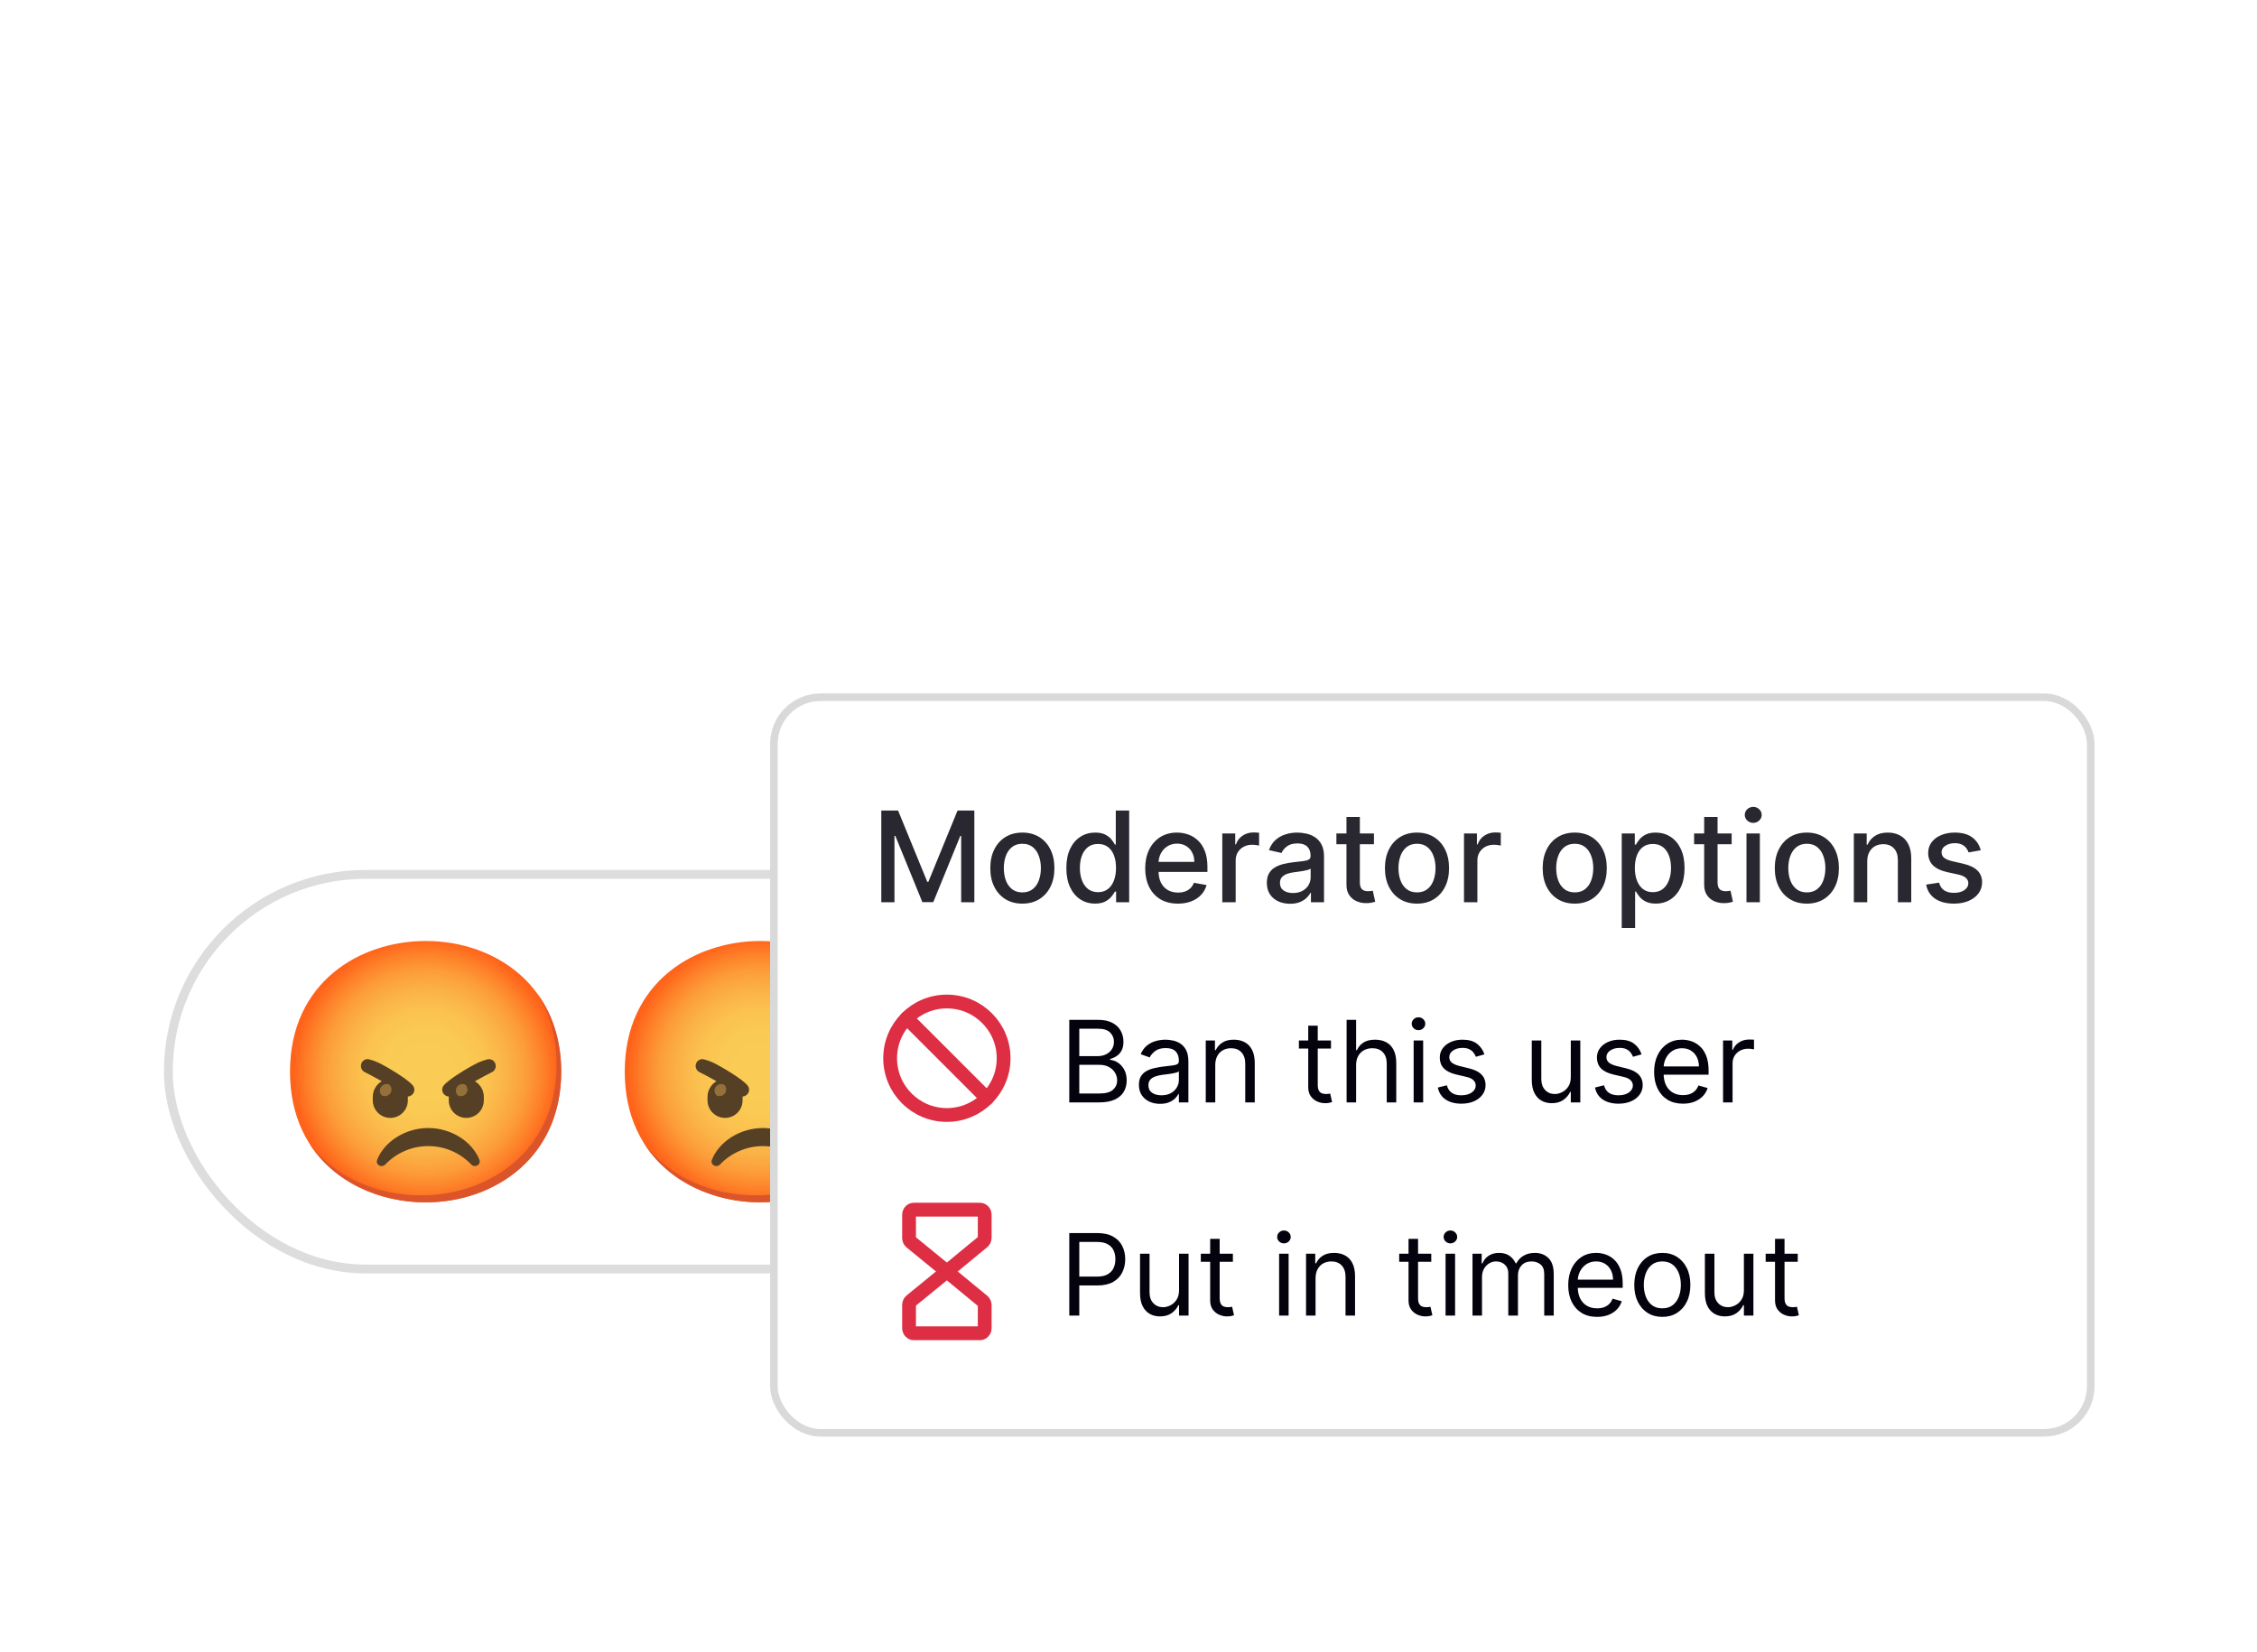 <svg width="179" height="131" viewBox="0 0 179 131" fill="none" xmlns="http://www.w3.org/2000/svg" style="cursor: pointer;">
<g opacity="0.9" filter="url(#filter0_d_52_1082)">
<rect x="13" y="61" width="121.152" height="32" rx="16" fill="white"/>
<path d="M33.755 87.365C28.581 87.365 23 84.12 23 77C23 69.88 28.581 66.635 33.755 66.635C36.629 66.635 39.28 67.58 41.246 69.305C43.378 71.196 44.509 73.866 44.509 77C44.509 80.134 43.378 82.785 41.246 84.677C39.28 86.401 36.61 87.365 33.755 87.365Z" fill="url(#paint0_radial_52_1082)"/>
<path d="M42.635 70.838C43.623 72.433 44.138 74.332 44.138 76.444C44.138 79.577 43.007 82.229 40.875 84.12C38.909 85.845 36.239 86.809 33.384 86.809C30.035 86.809 26.523 85.446 24.45 82.555C26.445 85.83 30.198 87.365 33.755 87.365C36.61 87.365 39.28 86.401 41.246 84.677C43.378 82.785 44.509 80.134 44.509 77C44.509 74.638 43.866 72.539 42.635 70.838Z" fill="#D84213"/>
<path d="M37.526 84.462C37.463 84.437 37.406 84.398 37.361 84.347C35.557 82.472 32.573 82.414 30.699 84.219C30.656 84.261 30.612 84.304 30.571 84.347C30.526 84.398 30.469 84.437 30.406 84.462C30.267 84.513 30.109 84.484 29.998 84.385C29.888 84.289 29.851 84.135 29.907 84C30.459 82.581 32.102 81.469 33.966 81.469C35.829 81.469 37.472 82.581 38.025 83.998C38.081 84.133 38.043 84.287 37.934 84.384C37.823 84.482 37.665 84.511 37.526 84.462Z" fill="#422B0D"/>
<path d="M32.742 78.098C32.327 77.575 30.616 76.57 29.998 76.277C29.768 76.171 29.529 76.086 29.284 76.023C29.24 76.01 29.192 76.004 29.145 76.004C28.898 76.01 28.687 76.186 28.637 76.429C28.58 76.681 28.709 76.941 28.947 77.044C29.238 77.187 29.746 77.458 30.273 77.757C29.833 78.018 29.564 78.493 29.564 79.004V79.275C29.564 80.043 30.187 80.666 30.955 80.666C31.723 80.666 32.346 80.043 32.346 79.275V79.004C32.346 78.993 32.346 78.984 32.346 78.973C32.544 78.96 32.722 78.841 32.809 78.663C32.9 78.478 32.874 78.257 32.742 78.098Z" fill="#422B0D"/>
<path d="M39.303 76.429C39.251 76.184 39.035 76.01 38.785 76.008C38.739 76.008 38.691 76.013 38.646 76.026C38.401 76.088 38.162 76.173 37.932 76.277C37.315 76.566 35.603 77.575 35.188 78.094C35.056 78.255 35.034 78.478 35.127 78.663C35.216 78.843 35.392 78.96 35.592 78.973V79.004V79.275C35.592 80.043 36.215 80.666 36.983 80.666C37.751 80.666 38.373 80.043 38.373 79.275V79.004C38.373 78.495 38.105 78.022 37.667 77.76C38.194 77.462 38.702 77.191 38.993 77.048C39.232 76.944 39.364 76.683 39.303 76.429Z" fill="#422B0D"/>
<path d="M30.884 78.029C30.621 77.903 30.304 78.014 30.176 78.278C30.078 78.483 30.122 78.73 30.287 78.889C30.551 79.016 30.868 78.904 30.996 78.641C31.094 78.435 31.049 78.189 30.884 78.029Z" fill="#896024"/>
<path d="M36.913 78.029C36.65 77.903 36.333 78.014 36.205 78.278C36.106 78.483 36.151 78.73 36.316 78.889C36.579 79.016 36.896 78.904 37.024 78.641C37.122 78.435 37.078 78.189 36.913 78.029Z" fill="#896024"/>
<path d="M60.303 87.365C55.129 87.365 49.548 84.12 49.548 77C49.548 69.88 55.129 66.635 60.303 66.635C63.176 66.635 65.828 67.58 67.794 69.305C69.926 71.196 71.057 73.866 71.057 77C71.057 80.134 69.926 82.785 67.794 84.677C65.828 86.401 63.158 87.365 60.303 87.365Z" fill="url(#paint1_radial_52_1082)"/>
<path d="M69.182 70.838C70.17 72.433 70.686 74.332 70.686 76.444C70.686 79.577 69.555 82.229 67.422 84.12C65.457 85.845 62.787 86.809 59.931 86.809C56.583 86.809 53.071 85.446 50.998 82.555C52.993 85.83 56.746 87.365 60.302 87.365C63.158 87.365 65.828 86.401 67.793 84.677C69.926 82.785 71.057 80.134 71.057 77C71.057 74.638 70.413 72.539 69.182 70.838Z" fill="#D84213"/>
<path d="M64.074 84.462C64.011 84.437 63.953 84.398 63.909 84.347C62.105 82.472 59.121 82.414 57.247 84.219C57.204 84.261 57.159 84.304 57.119 84.347C57.074 84.398 57.017 84.437 56.954 84.462C56.815 84.513 56.657 84.484 56.546 84.385C56.436 84.289 56.399 84.135 56.455 84C57.007 82.581 58.65 81.469 60.514 81.469C62.377 81.469 64.02 82.581 64.573 83.998C64.628 84.133 64.591 84.287 64.482 84.384C64.371 84.482 64.213 84.511 64.074 84.462Z" fill="#422B0D"/>
<path d="M59.29 78.098C58.875 77.575 57.163 76.57 56.546 76.277C56.316 76.171 56.077 76.086 55.832 76.023C55.788 76.01 55.739 76.004 55.693 76.004C55.446 76.01 55.235 76.186 55.185 76.429C55.127 76.681 55.257 76.941 55.495 77.044C55.786 77.187 56.294 77.458 56.82 77.757C56.381 78.018 56.112 78.493 56.112 79.004V79.275C56.112 80.043 56.735 80.666 57.503 80.666C58.27 80.666 58.893 80.043 58.893 79.275V79.004C58.893 78.993 58.893 78.984 58.893 78.973C59.092 78.96 59.27 78.841 59.357 78.663C59.448 78.478 59.422 78.257 59.29 78.098Z" fill="#422B0D"/>
<path d="M65.85 76.429C65.798 76.184 65.583 76.01 65.333 76.008C65.287 76.008 65.239 76.013 65.194 76.026C64.949 76.088 64.71 76.173 64.48 76.277C63.863 76.566 62.151 77.575 61.736 78.094C61.604 78.255 61.582 78.478 61.675 78.663C61.764 78.843 61.94 78.96 62.14 78.973V79.004V79.275C62.14 80.043 62.763 80.666 63.531 80.666C64.298 80.666 64.921 80.043 64.921 79.275V79.004C64.921 78.495 64.653 78.022 64.215 77.76C64.742 77.462 65.25 77.191 65.541 77.048C65.78 76.944 65.912 76.683 65.85 76.429Z" fill="#422B0D"/>
<path d="M57.432 78.029C57.169 77.903 56.852 78.014 56.724 78.278C56.625 78.483 56.67 78.73 56.835 78.889C57.098 79.016 57.415 78.904 57.543 78.641C57.641 78.435 57.597 78.189 57.432 78.029Z" fill="#896024"/>
<path d="M63.46 78.029C63.197 77.903 62.88 78.014 62.752 78.278C62.654 78.483 62.698 78.73 62.863 78.889C63.126 79.016 63.444 78.904 63.571 78.641C63.67 78.435 63.625 78.189 63.46 78.029Z" fill="#896024"/>
<path d="M86.85 87.365C81.677 87.365 76.095 84.12 76.095 77C76.095 69.88 81.677 66.635 86.85 66.635C89.724 66.635 92.376 67.58 94.341 69.305C96.473 71.196 97.604 73.866 97.604 77C97.604 80.134 96.473 82.785 94.341 84.677C92.376 86.401 89.705 87.365 86.85 87.365Z" fill="url(#paint2_radial_52_1082)"/>
<path d="M95.73 70.838C96.718 72.433 97.234 74.332 97.234 76.444C97.234 79.577 96.103 82.229 93.97 84.12C92.005 85.845 89.335 86.809 86.479 86.809C83.13 86.809 79.618 85.446 77.545 82.555C79.541 85.83 83.294 87.365 86.85 87.365C89.706 87.365 92.376 86.401 94.341 84.677C96.474 82.785 97.605 80.134 97.605 77C97.605 74.638 96.961 72.539 95.73 70.838Z" fill="#D84213"/>
<path d="M90.622 84.462C90.559 84.437 90.501 84.398 90.457 84.347C88.653 82.472 85.669 82.414 83.794 84.219C83.752 84.261 83.707 84.304 83.666 84.347C83.622 84.398 83.564 84.437 83.501 84.462C83.362 84.513 83.205 84.484 83.094 84.385C82.984 84.289 82.947 84.135 83.003 84C83.555 82.581 85.198 81.469 87.062 81.469C88.925 81.469 90.568 82.581 91.121 83.998C91.176 84.133 91.139 84.287 91.03 84.384C90.918 84.482 90.761 84.511 90.622 84.462Z" fill="#422B0D"/>
<path d="M85.838 78.098C85.423 77.575 83.711 76.57 83.094 76.277C82.864 76.171 82.625 76.086 82.38 76.023C82.335 76.01 82.287 76.004 82.241 76.004C81.994 76.01 81.783 76.186 81.733 76.429C81.675 76.681 81.805 76.941 82.042 77.044C82.334 77.187 82.842 77.458 83.368 77.757C82.929 78.018 82.66 78.493 82.66 79.004V79.275C82.66 80.043 83.283 80.666 84.051 80.666C84.818 80.666 85.441 80.043 85.441 79.275V79.004C85.441 78.993 85.441 78.984 85.441 78.973C85.64 78.96 85.818 78.841 85.905 78.663C85.996 78.478 85.97 78.257 85.838 78.098Z" fill="#422B0D"/>
<path d="M92.398 76.429C92.346 76.184 92.131 76.01 91.881 76.008C91.835 76.008 91.786 76.013 91.742 76.026C91.497 76.088 91.258 76.173 91.028 76.277C90.41 76.566 88.699 77.575 88.284 78.094C88.152 78.255 88.13 78.478 88.222 78.663C88.311 78.843 88.488 78.96 88.688 78.973V79.004V79.275C88.688 80.043 89.311 80.666 90.079 80.666C90.846 80.666 91.469 80.043 91.469 79.275V79.004C91.469 78.495 91.2 78.022 90.763 77.76C91.289 77.462 91.797 77.191 92.089 77.048C92.328 76.944 92.459 76.683 92.398 76.429Z" fill="#422B0D"/>
<path d="M83.98 78.029C83.716 77.903 83.399 78.014 83.271 78.278C83.173 78.483 83.218 78.73 83.383 78.889C83.646 79.016 83.963 78.904 84.091 78.641C84.189 78.435 84.145 78.189 83.98 78.029Z" fill="#896024"/>
<path d="M90.008 78.029C89.745 77.903 89.428 78.014 89.3 78.278C89.201 78.483 89.246 78.73 89.411 78.889C89.674 79.016 89.991 78.904 90.119 78.641C90.218 78.435 90.173 78.189 90.008 78.029Z" fill="#896024"/>
<path d="M113.398 87.365C108.224 87.365 102.643 84.12 102.643 77C102.643 69.88 108.224 66.635 113.398 66.635C116.272 66.635 118.923 67.58 120.889 69.305C123.021 71.196 124.152 73.866 124.152 77C124.152 80.134 123.021 82.785 120.889 84.677C118.923 86.401 116.253 87.365 113.398 87.365Z" fill="url(#paint3_radial_52_1082)"/>
<path d="M122.278 70.838C123.266 72.433 123.782 74.332 123.782 76.444C123.782 79.577 122.651 82.229 120.518 84.12C118.553 85.845 115.883 86.809 113.027 86.809C109.678 86.809 106.166 85.446 104.093 82.555C106.088 85.83 109.841 87.365 113.398 87.365C116.253 87.365 118.923 86.401 120.889 84.677C123.021 82.785 124.152 80.134 124.152 77C124.152 74.638 123.509 72.539 122.278 70.838Z" fill="#D84213"/>
<path d="M117.17 84.462C117.107 84.437 117.049 84.398 117.005 84.347C115.2 82.472 112.217 82.414 110.342 84.219C110.3 84.261 110.255 84.304 110.214 84.347C110.17 84.398 110.112 84.437 110.049 84.462C109.91 84.513 109.753 84.484 109.641 84.385C109.532 84.289 109.495 84.135 109.551 84C110.103 82.581 111.746 81.469 113.609 81.469C115.473 81.469 117.116 82.581 117.668 83.998C117.724 84.133 117.687 84.287 117.578 84.384C117.466 84.482 117.309 84.511 117.17 84.462Z" fill="#422B0D"/>
<path d="M112.385 78.098C111.97 77.575 110.259 76.57 109.641 76.277C109.411 76.171 109.172 76.086 108.927 76.023C108.883 76.01 108.835 76.004 108.788 76.004C108.542 76.01 108.33 76.186 108.28 76.429C108.223 76.681 108.352 76.941 108.59 77.044C108.881 77.187 109.389 77.458 109.916 77.757C109.476 78.018 109.207 78.493 109.207 79.004V79.275C109.207 80.043 109.83 80.666 110.598 80.666C111.366 80.666 111.989 80.043 111.989 79.275V79.004C111.989 78.993 111.989 78.984 111.989 78.973C112.187 78.96 112.365 78.841 112.452 78.663C112.543 78.478 112.517 78.257 112.385 78.098Z" fill="#422B0D"/>
<path d="M118.946 76.429C118.894 76.184 118.679 76.01 118.428 76.008C118.382 76.008 118.334 76.013 118.289 76.026C118.044 76.088 117.805 76.173 117.575 76.277C116.958 76.566 115.246 77.575 114.831 78.094C114.699 78.255 114.677 78.478 114.77 78.663C114.859 78.843 115.035 78.96 115.235 78.973V79.004V79.275C115.235 80.043 115.858 80.666 116.626 80.666C117.394 80.666 118.017 80.043 118.017 79.275V79.004C118.017 78.495 117.748 78.022 117.31 77.76C117.837 77.462 118.345 77.191 118.636 77.048C118.875 76.944 119.007 76.683 118.946 76.429Z" fill="#422B0D"/>
<path d="M110.528 78.029C110.264 77.903 109.947 78.014 109.819 78.278C109.721 78.483 109.765 78.73 109.931 78.889C110.194 79.016 110.511 78.904 110.639 78.641C110.737 78.435 110.693 78.189 110.528 78.029Z" fill="#896024"/>
<path d="M116.556 78.029C116.293 77.903 115.976 78.014 115.848 78.278C115.749 78.483 115.794 78.73 115.959 78.889C116.222 79.016 116.539 78.904 116.667 78.641C116.765 78.435 116.721 78.189 116.556 78.029Z" fill="#896024"/>
<rect x="13.35" y="61.35" width="120.452" height="31.3" rx="15.65" stroke="#D9D9DA" stroke-width="0.7"/>
</g>
<g filter="url(#filter1_d_52_1082)">
<rect x="61.076" y="47" width="105.039" height="58.943" rx="4" fill="white"/>
<path d="M69.895 56.288H71.226L73.542 61.942H73.627L75.942 56.288H77.274V63.561H76.23V58.298H76.162L74.018 63.551H73.151L71.006 58.295H70.939V63.561H69.895V56.288ZM81.082 63.671C80.57 63.671 80.124 63.554 79.743 63.32C79.362 63.085 79.066 62.758 78.855 62.336C78.644 61.915 78.539 61.422 78.539 60.859C78.539 60.293 78.644 59.798 78.855 59.374C79.066 58.951 79.362 58.622 79.743 58.387C80.124 58.153 80.57 58.036 81.082 58.036C81.593 58.036 82.039 58.153 82.421 58.387C82.802 58.622 83.097 58.951 83.308 59.374C83.519 59.798 83.624 60.293 83.624 60.859C83.624 61.422 83.519 61.915 83.308 62.336C83.097 62.758 82.802 63.085 82.421 63.32C82.039 63.554 81.593 63.671 81.082 63.671ZM81.085 62.78C81.417 62.78 81.691 62.692 81.909 62.517C82.127 62.342 82.288 62.109 82.392 61.818C82.499 61.526 82.552 61.206 82.552 60.855C82.552 60.507 82.499 60.188 82.392 59.896C82.288 59.603 82.127 59.367 81.909 59.19C81.691 59.012 81.417 58.923 81.085 58.923C80.751 58.923 80.474 59.012 80.254 59.19C80.037 59.367 79.874 59.603 79.768 59.896C79.664 60.188 79.612 60.507 79.612 60.855C79.612 61.206 79.664 61.526 79.768 61.818C79.874 62.109 80.037 62.342 80.254 62.517C80.474 62.692 80.751 62.78 81.085 62.78ZM86.851 63.668C86.411 63.668 86.018 63.555 85.672 63.33C85.329 63.103 85.059 62.78 84.863 62.361C84.669 61.94 84.572 61.434 84.572 60.845C84.572 60.255 84.67 59.751 84.866 59.332C85.065 58.913 85.337 58.592 85.683 58.37C86.029 58.147 86.421 58.036 86.859 58.036C87.197 58.036 87.469 58.093 87.675 58.206C87.884 58.317 88.045 58.448 88.158 58.597C88.274 58.746 88.364 58.877 88.428 58.991H88.492V56.288H89.554V63.561H88.517V62.712H88.428C88.364 62.828 88.272 62.961 88.151 63.11C88.033 63.259 87.869 63.39 87.661 63.501C87.453 63.612 87.183 63.668 86.851 63.668ZM87.086 62.762C87.391 62.762 87.649 62.682 87.86 62.521C88.073 62.357 88.234 62.131 88.343 61.843C88.454 61.554 88.51 61.218 88.51 60.834C88.51 60.455 88.455 60.124 88.346 59.84C88.237 59.556 88.078 59.334 87.867 59.176C87.656 59.017 87.396 58.938 87.086 58.938C86.766 58.938 86.5 59.02 86.287 59.186C86.074 59.352 85.913 59.578 85.804 59.864C85.697 60.151 85.644 60.474 85.644 60.834C85.644 61.199 85.698 61.526 85.807 61.818C85.916 62.109 86.077 62.34 86.29 62.51C86.506 62.678 86.771 62.762 87.086 62.762ZM93.42 63.671C92.883 63.671 92.42 63.556 92.032 63.327C91.646 63.095 91.347 62.769 91.137 62.35C90.928 61.929 90.824 61.435 90.824 60.87C90.824 60.311 90.928 59.818 91.137 59.392C91.347 58.966 91.641 58.633 92.017 58.394C92.396 58.155 92.839 58.036 93.346 58.036C93.653 58.036 93.952 58.087 94.24 58.188C94.529 58.29 94.788 58.45 95.018 58.668C95.248 58.886 95.429 59.169 95.561 59.517C95.694 59.862 95.76 60.282 95.76 60.777V61.154H91.424V60.358H94.72C94.72 60.079 94.663 59.831 94.549 59.616C94.436 59.398 94.276 59.227 94.07 59.101C93.866 58.975 93.627 58.913 93.353 58.913C93.054 58.913 92.794 58.986 92.571 59.133C92.351 59.277 92.181 59.467 92.06 59.701C91.942 59.933 91.882 60.185 91.882 60.458V61.079C91.882 61.444 91.946 61.754 92.074 62.009C92.204 62.265 92.385 62.46 92.618 62.595C92.85 62.728 93.121 62.794 93.431 62.794C93.632 62.794 93.816 62.766 93.981 62.709C94.147 62.65 94.29 62.562 94.411 62.446C94.532 62.33 94.624 62.187 94.688 62.017L95.693 62.198C95.612 62.493 95.468 62.753 95.26 62.975C95.054 63.196 94.794 63.367 94.482 63.49C94.172 63.611 93.818 63.671 93.42 63.671ZM96.938 63.561V58.107H97.965V58.973H98.022C98.121 58.68 98.296 58.449 98.547 58.281C98.8 58.11 99.087 58.025 99.406 58.025C99.473 58.025 99.551 58.027 99.641 58.032C99.733 58.037 99.805 58.043 99.857 58.05V59.066C99.815 59.054 99.739 59.041 99.63 59.026C99.521 59.01 99.412 59.002 99.303 59.002C99.052 59.002 98.829 59.055 98.632 59.161C98.438 59.266 98.284 59.411 98.171 59.598C98.057 59.783 98 59.993 98 60.23V63.561H96.938ZM102.315 63.682C101.969 63.682 101.657 63.618 101.377 63.49C101.098 63.36 100.877 63.172 100.713 62.926C100.552 62.679 100.472 62.377 100.472 62.02C100.472 61.712 100.531 61.459 100.649 61.26C100.768 61.061 100.927 60.904 101.129 60.788C101.33 60.672 101.555 60.584 101.803 60.525C102.052 60.466 102.305 60.421 102.563 60.39C102.89 60.352 103.155 60.321 103.359 60.298C103.562 60.272 103.71 60.23 103.803 60.173C103.895 60.117 103.941 60.024 103.941 59.896V59.872C103.941 59.562 103.854 59.321 103.678 59.151C103.506 58.98 103.248 58.895 102.904 58.895C102.547 58.895 102.265 58.974 102.059 59.133C101.856 59.289 101.715 59.463 101.637 59.655L100.639 59.428C100.757 59.096 100.93 58.829 101.157 58.625C101.387 58.419 101.651 58.27 101.949 58.178C102.247 58.083 102.561 58.036 102.89 58.036C103.108 58.036 103.339 58.062 103.583 58.114C103.829 58.163 104.058 58.256 104.271 58.391C104.487 58.526 104.663 58.719 104.801 58.97C104.938 59.218 105.007 59.541 105.007 59.939V63.561H103.97V62.816H103.927C103.858 62.953 103.755 63.088 103.618 63.22C103.481 63.353 103.304 63.463 103.089 63.551C102.874 63.638 102.615 63.682 102.315 63.682ZM102.546 62.83C102.839 62.83 103.09 62.772 103.298 62.656C103.509 62.54 103.669 62.388 103.778 62.201C103.889 62.012 103.945 61.809 103.945 61.594V60.891C103.907 60.929 103.834 60.964 103.725 60.997C103.618 61.028 103.496 61.055 103.359 61.079C103.222 61.1 103.088 61.12 102.958 61.139C102.827 61.156 102.718 61.17 102.631 61.182C102.425 61.208 102.237 61.252 102.066 61.313C101.898 61.375 101.763 61.464 101.661 61.58C101.562 61.693 101.512 61.845 101.512 62.034C101.512 62.297 101.609 62.496 101.803 62.631C101.998 62.763 102.245 62.83 102.546 62.83ZM108.967 58.107V58.959H105.988V58.107H108.967ZM106.787 56.8H107.848V61.96C107.848 62.166 107.879 62.321 107.941 62.425C108.002 62.527 108.082 62.596 108.179 62.634C108.278 62.67 108.386 62.688 108.502 62.688C108.587 62.688 108.662 62.682 108.725 62.67C108.789 62.658 108.839 62.649 108.875 62.642L109.066 63.519C109.005 63.542 108.917 63.566 108.804 63.59C108.69 63.616 108.548 63.63 108.377 63.632C108.098 63.637 107.838 63.587 107.596 63.483C107.355 63.379 107.159 63.218 107.01 63C106.861 62.782 106.787 62.509 106.787 62.18V56.8ZM112.381 63.671C111.869 63.671 111.423 63.554 111.042 63.32C110.661 63.085 110.365 62.758 110.154 62.336C109.943 61.915 109.838 61.422 109.838 60.859C109.838 60.293 109.943 59.798 110.154 59.374C110.365 58.951 110.661 58.622 111.042 58.387C111.423 58.153 111.869 58.036 112.381 58.036C112.892 58.036 113.338 58.153 113.719 58.387C114.1 58.622 114.396 58.951 114.607 59.374C114.818 59.798 114.923 60.293 114.923 60.859C114.923 61.422 114.818 61.915 114.607 62.336C114.396 62.758 114.1 63.085 113.719 63.32C113.338 63.554 112.892 63.671 112.381 63.671ZM112.384 62.78C112.715 62.78 112.99 62.692 113.208 62.517C113.426 62.342 113.587 62.109 113.691 61.818C113.797 61.526 113.851 61.206 113.851 60.855C113.851 60.507 113.797 60.188 113.691 59.896C113.587 59.603 113.426 59.367 113.208 59.19C112.99 59.012 112.715 58.923 112.384 58.923C112.05 58.923 111.773 59.012 111.553 59.19C111.335 59.367 111.173 59.603 111.067 59.896C110.962 60.188 110.91 60.507 110.91 60.855C110.91 61.206 110.962 61.526 111.067 61.818C111.173 62.109 111.335 62.342 111.553 62.517C111.773 62.692 112.05 62.78 112.384 62.78ZM116.108 63.561V58.107H117.135V58.973H117.191C117.291 58.68 117.466 58.449 117.717 58.281C117.97 58.11 118.257 58.025 118.576 58.025C118.643 58.025 118.721 58.027 118.811 58.032C118.903 58.037 118.975 58.043 119.027 58.05V59.066C118.985 59.054 118.909 59.041 118.8 59.026C118.691 59.01 118.582 59.002 118.473 59.002C118.222 59.002 117.999 59.055 117.802 59.161C117.608 59.266 117.454 59.411 117.341 59.598C117.227 59.783 117.17 59.993 117.17 60.23V63.561H116.108ZM124.89 63.671C124.379 63.671 123.933 63.554 123.551 63.32C123.17 63.085 122.874 62.758 122.664 62.336C122.453 61.915 122.348 61.422 122.348 60.859C122.348 60.293 122.453 59.798 122.664 59.374C122.874 58.951 123.17 58.622 123.551 58.387C123.933 58.153 124.379 58.036 124.89 58.036C125.402 58.036 125.848 58.153 126.229 58.387C126.61 58.622 126.906 58.951 127.117 59.374C127.328 59.798 127.433 60.293 127.433 60.859C127.433 61.422 127.328 61.915 127.117 62.336C126.906 62.758 126.61 63.085 126.229 63.32C125.848 63.554 125.402 63.671 124.89 63.671ZM124.894 62.78C125.225 62.78 125.5 62.692 125.718 62.517C125.935 62.342 126.096 62.109 126.201 61.818C126.307 61.526 126.36 61.206 126.36 60.855C126.36 60.507 126.307 60.188 126.201 59.896C126.096 59.603 125.935 59.367 125.718 59.19C125.5 59.012 125.225 58.923 124.894 58.923C124.56 58.923 124.283 59.012 124.063 59.19C123.845 59.367 123.683 59.603 123.576 59.896C123.472 60.188 123.42 60.507 123.42 60.855C123.42 61.206 123.472 61.526 123.576 61.818C123.683 62.109 123.845 62.342 124.063 62.517C124.283 62.692 124.56 62.78 124.894 62.78ZM128.618 65.607V58.107H129.655V58.991H129.744C129.805 58.877 129.894 58.746 130.01 58.597C130.126 58.448 130.287 58.317 130.493 58.206C130.699 58.093 130.971 58.036 131.31 58.036C131.75 58.036 132.143 58.147 132.489 58.37C132.834 58.592 133.106 58.913 133.302 59.332C133.501 59.751 133.6 60.255 133.6 60.845C133.6 61.434 133.502 61.94 133.306 62.361C133.109 62.78 132.839 63.103 132.496 63.33C132.153 63.555 131.761 63.668 131.32 63.668C130.989 63.668 130.718 63.612 130.507 63.501C130.299 63.39 130.136 63.259 130.017 63.11C129.899 62.961 129.808 62.828 129.744 62.712H129.68V65.607H128.618ZM129.659 60.834C129.659 61.218 129.714 61.554 129.825 61.843C129.937 62.131 130.098 62.357 130.308 62.521C130.519 62.682 130.777 62.762 131.083 62.762C131.4 62.762 131.665 62.678 131.878 62.51C132.091 62.34 132.252 62.109 132.361 61.818C132.472 61.526 132.528 61.199 132.528 60.834C132.528 60.474 132.473 60.151 132.365 59.864C132.258 59.578 132.097 59.352 131.882 59.186C131.669 59.02 131.402 58.938 131.083 58.938C130.775 58.938 130.514 59.017 130.301 59.176C130.091 59.334 129.931 59.556 129.822 59.84C129.713 60.124 129.659 60.455 129.659 60.834ZM137.336 58.107V58.959H134.357V58.107H137.336ZM135.156 56.8H136.218V61.96C136.218 62.166 136.248 62.321 136.31 62.425C136.371 62.527 136.451 62.596 136.548 62.634C136.647 62.67 136.755 62.688 136.871 62.688C136.956 62.688 137.031 62.682 137.095 62.67C137.159 62.658 137.208 62.649 137.244 62.642L137.436 63.519C137.374 63.542 137.286 63.566 137.173 63.59C137.059 63.616 136.917 63.63 136.747 63.632C136.467 63.637 136.207 63.587 135.965 63.483C135.724 63.379 135.529 63.218 135.379 63C135.23 62.782 135.156 62.509 135.156 62.18V56.8ZM138.511 63.561V58.107H139.572V63.561H138.511ZM139.047 57.265C138.862 57.265 138.704 57.203 138.571 57.08C138.441 56.955 138.376 56.806 138.376 56.633C138.376 56.458 138.441 56.309 138.571 56.185C138.704 56.06 138.862 55.997 139.047 55.997C139.232 55.997 139.389 56.06 139.519 56.185C139.652 56.309 139.718 56.458 139.718 56.633C139.718 56.806 139.652 56.955 139.519 57.08C139.389 57.203 139.232 57.265 139.047 57.265ZM143.298 63.671C142.787 63.671 142.341 63.554 141.96 63.32C141.579 63.085 141.283 62.758 141.072 62.336C140.861 61.915 140.756 61.422 140.756 60.859C140.756 60.293 140.861 59.798 141.072 59.374C141.283 58.951 141.579 58.622 141.96 58.387C142.341 58.153 142.787 58.036 143.298 58.036C143.81 58.036 144.256 58.153 144.637 58.387C145.018 58.622 145.314 58.951 145.525 59.374C145.736 59.798 145.841 60.293 145.841 60.859C145.841 61.422 145.736 61.915 145.525 62.336C145.314 62.758 145.018 63.085 144.637 63.32C144.256 63.554 143.81 63.671 143.298 63.671ZM143.302 62.78C143.633 62.78 143.908 62.692 144.126 62.517C144.344 62.342 144.505 62.109 144.609 61.818C144.715 61.526 144.769 61.206 144.769 60.855C144.769 60.507 144.715 60.188 144.609 59.896C144.505 59.603 144.344 59.367 144.126 59.19C143.908 59.012 143.633 58.923 143.302 58.923C142.968 58.923 142.691 59.012 142.471 59.19C142.253 59.367 142.091 59.603 141.985 59.896C141.88 60.188 141.828 60.507 141.828 60.855C141.828 61.206 141.88 61.526 141.985 61.818C142.091 62.109 142.253 62.342 142.471 62.517C142.691 62.692 142.968 62.78 143.302 62.78ZM148.088 60.323V63.561H147.026V58.107H148.045V58.995H148.113C148.238 58.706 148.435 58.474 148.702 58.298C148.972 58.123 149.312 58.036 149.722 58.036C150.093 58.036 150.419 58.114 150.698 58.27C150.978 58.424 151.194 58.654 151.348 58.959C151.502 59.264 151.579 59.642 151.579 60.092V63.561H150.517V60.22C150.517 59.824 150.414 59.515 150.208 59.293C150.002 59.068 149.719 58.955 149.359 58.955C149.113 58.955 148.894 59.009 148.702 59.115C148.513 59.222 148.363 59.378 148.251 59.584C148.143 59.788 148.088 60.034 148.088 60.323ZM157.09 59.438L156.128 59.609C156.088 59.486 156.024 59.368 155.936 59.257C155.851 59.146 155.735 59.055 155.588 58.984C155.441 58.913 155.258 58.877 155.038 58.877C154.737 58.877 154.486 58.945 154.285 59.08C154.084 59.212 153.983 59.384 153.983 59.595C153.983 59.777 154.05 59.924 154.185 60.035C154.32 60.146 154.538 60.237 154.839 60.308L155.705 60.507C156.207 60.623 156.581 60.802 156.827 61.044C157.074 61.285 157.197 61.599 157.197 61.984C157.197 62.311 157.102 62.602 156.913 62.858C156.726 63.111 156.464 63.31 156.128 63.455C155.794 63.599 155.407 63.671 154.967 63.671C154.356 63.671 153.857 63.541 153.472 63.281C153.086 63.018 152.849 62.645 152.761 62.162L153.788 62.006C153.852 62.273 153.983 62.476 154.182 62.613C154.381 62.748 154.64 62.816 154.96 62.816C155.308 62.816 155.586 62.743 155.794 62.599C156.002 62.452 156.107 62.273 156.107 62.063C156.107 61.892 156.043 61.749 155.915 61.633C155.789 61.517 155.596 61.429 155.336 61.37L154.413 61.168C153.904 61.052 153.527 60.867 153.283 60.614C153.042 60.361 152.921 60.04 152.921 59.651C152.921 59.329 153.011 59.048 153.191 58.806C153.371 58.565 153.62 58.377 153.937 58.242C154.254 58.104 154.617 58.036 155.027 58.036C155.616 58.036 156.08 58.163 156.419 58.419C156.758 58.672 156.981 59.012 157.09 59.438Z" fill="#292831"/>
<path d="M75.096 80.435C77.581 80.435 79.596 78.421 79.596 75.935C79.596 73.45 77.581 71.435 75.096 71.435C72.61 71.435 70.596 73.45 70.596 75.935C70.596 78.421 72.61 80.435 75.096 80.435Z" stroke="#DD2E44" stroke-width="1.094" stroke-miterlimit="10"/>
<path d="M71.914 72.753L78.278 79.117" stroke="#DD2E44" stroke-width="1.094" stroke-linecap="round" stroke-linejoin="round"/>
<path d="M84.804 79.436V72.89H87.093C87.549 72.89 87.925 72.969 88.221 73.126C88.517 73.282 88.738 73.492 88.882 73.756C89.027 74.018 89.1 74.309 89.1 74.629C89.1 74.91 89.05 75.142 88.95 75.325C88.852 75.509 88.722 75.653 88.56 75.76C88.4 75.867 88.226 75.945 88.039 75.996V76.061C88.239 76.073 88.44 76.144 88.643 76.271C88.845 76.399 89.015 76.582 89.151 76.821C89.287 77.06 89.356 77.352 89.356 77.697C89.356 78.025 89.281 78.32 89.132 78.582C88.983 78.844 88.747 79.052 88.425 79.205C88.104 79.359 87.685 79.436 87.169 79.436H84.804ZM85.597 78.732H87.169C87.687 78.732 88.055 78.632 88.272 78.432C88.492 78.23 88.601 77.984 88.601 77.697C88.601 77.475 88.545 77.271 88.432 77.083C88.319 76.894 88.158 76.742 87.949 76.629C87.74 76.514 87.493 76.457 87.208 76.457H85.597V78.732ZM85.597 75.766H87.067C87.306 75.766 87.521 75.719 87.713 75.626C87.907 75.532 88.06 75.4 88.173 75.23C88.288 75.059 88.346 74.859 88.346 74.629C88.346 74.341 88.245 74.097 88.045 73.897C87.845 73.694 87.527 73.593 87.093 73.593H85.597V75.766ZM92 79.55C91.689 79.55 91.407 79.492 91.153 79.375C90.9 79.255 90.698 79.084 90.549 78.86C90.4 78.634 90.326 78.362 90.326 78.042C90.326 77.761 90.381 77.533 90.492 77.358C90.603 77.181 90.751 77.043 90.936 76.943C91.121 76.842 91.326 76.768 91.549 76.719C91.775 76.668 92.002 76.627 92.23 76.597C92.529 76.559 92.77 76.53 92.956 76.511C93.143 76.49 93.28 76.455 93.365 76.406C93.452 76.357 93.496 76.271 93.496 76.15V76.124C93.496 75.809 93.41 75.564 93.237 75.389C93.067 75.215 92.808 75.127 92.46 75.127C92.1 75.127 91.818 75.206 91.614 75.364C91.409 75.521 91.265 75.69 91.182 75.869L90.466 75.613C90.594 75.315 90.764 75.082 90.978 74.916C91.193 74.748 91.427 74.631 91.681 74.565C91.936 74.496 92.188 74.462 92.435 74.462C92.593 74.462 92.774 74.482 92.978 74.52C93.185 74.556 93.384 74.632 93.576 74.747C93.77 74.862 93.931 75.036 94.058 75.268C94.186 75.5 94.25 75.811 94.25 76.201V79.436H93.496V78.771H93.458C93.406 78.877 93.321 78.991 93.202 79.113C93.083 79.234 92.924 79.337 92.726 79.423C92.528 79.508 92.286 79.55 92 79.55ZM92.115 78.873C92.413 78.873 92.665 78.814 92.87 78.697C93.076 78.58 93.232 78.429 93.336 78.243C93.443 78.058 93.496 77.863 93.496 77.659V76.968C93.464 77.007 93.394 77.042 93.285 77.074C93.178 77.103 93.055 77.13 92.914 77.153C92.776 77.175 92.64 77.194 92.508 77.211C92.378 77.226 92.273 77.239 92.192 77.249C91.996 77.275 91.813 77.317 91.642 77.374C91.474 77.429 91.338 77.514 91.233 77.626C91.131 77.737 91.08 77.889 91.08 78.08C91.08 78.342 91.177 78.541 91.371 78.675C91.567 78.807 91.815 78.873 92.115 78.873ZM96.381 76.482V79.436H95.627V74.526H96.356V75.293H96.419C96.534 75.044 96.709 74.844 96.944 74.693C97.178 74.539 97.481 74.462 97.851 74.462C98.184 74.462 98.475 74.531 98.724 74.667C98.973 74.801 99.167 75.006 99.305 75.281C99.444 75.553 99.513 75.898 99.513 76.316V79.436H98.759V76.367C98.759 75.982 98.659 75.681 98.459 75.466C98.258 75.249 97.983 75.14 97.634 75.14C97.393 75.14 97.178 75.192 96.988 75.297C96.801 75.401 96.653 75.553 96.544 75.754C96.436 75.954 96.381 76.197 96.381 76.482ZM105.558 74.526V75.166H103.014V74.526H105.558ZM103.755 73.35H104.509V78.029C104.509 78.242 104.54 78.402 104.602 78.509C104.666 78.613 104.747 78.683 104.845 78.719C104.945 78.754 105.051 78.771 105.161 78.771C105.244 78.771 105.313 78.766 105.366 78.758C105.419 78.747 105.462 78.739 105.494 78.732L105.647 79.41C105.596 79.429 105.525 79.448 105.433 79.467C105.341 79.489 105.225 79.499 105.085 79.499C104.872 79.499 104.663 79.454 104.458 79.362C104.256 79.27 104.088 79.131 103.953 78.943C103.821 78.756 103.755 78.519 103.755 78.234V73.35ZM107.552 76.482V79.436H106.798V72.89H107.552V75.293H107.616C107.731 75.04 107.904 74.838 108.134 74.689C108.366 74.538 108.675 74.462 109.061 74.462C109.395 74.462 109.688 74.53 109.939 74.664C110.191 74.796 110.386 74.999 110.524 75.274C110.665 75.547 110.735 75.894 110.735 76.316V79.436H109.981V76.367C109.981 75.977 109.88 75.676 109.677 75.463C109.477 75.248 109.199 75.14 108.843 75.14C108.596 75.14 108.374 75.192 108.178 75.297C107.985 75.401 107.831 75.553 107.718 75.754C107.607 75.954 107.552 76.197 107.552 76.482ZM112.115 79.436V74.526H112.869V79.436H112.115ZM112.499 73.708C112.352 73.708 112.225 73.658 112.118 73.558C112.014 73.458 111.962 73.337 111.962 73.197C111.962 73.056 112.014 72.936 112.118 72.836C112.225 72.736 112.352 72.686 112.499 72.686C112.646 72.686 112.771 72.736 112.876 72.836C112.982 72.936 113.036 73.056 113.036 73.197C113.036 73.337 112.982 73.458 112.876 73.558C112.771 73.658 112.646 73.708 112.499 73.708ZM117.728 75.626L117.051 75.818C117.008 75.705 116.945 75.595 116.862 75.488C116.781 75.38 116.67 75.29 116.53 75.22C116.389 75.15 116.209 75.114 115.99 75.114C115.689 75.114 115.439 75.184 115.238 75.322C115.04 75.459 114.941 75.632 114.941 75.843C114.941 76.031 115.009 76.179 115.146 76.287C115.282 76.396 115.495 76.487 115.785 76.559L116.514 76.738C116.953 76.844 117.28 77.007 117.495 77.227C117.71 77.444 117.818 77.725 117.818 78.068C117.818 78.349 117.737 78.6 117.575 78.822C117.415 79.043 117.191 79.218 116.904 79.346C116.616 79.474 116.281 79.538 115.9 79.538C115.399 79.538 114.985 79.429 114.657 79.212C114.329 78.994 114.121 78.677 114.034 78.259L114.749 78.08C114.818 78.344 114.947 78.543 115.136 78.675C115.328 78.807 115.578 78.873 115.887 78.873C116.239 78.873 116.518 78.798 116.725 78.649C116.933 78.498 117.038 78.317 117.038 78.106C117.038 77.936 116.978 77.793 116.859 77.678C116.74 77.561 116.556 77.473 116.309 77.416L115.491 77.224C115.041 77.117 114.711 76.952 114.5 76.728C114.291 76.503 114.187 76.22 114.187 75.882C114.187 75.605 114.265 75.359 114.42 75.146C114.578 74.933 114.792 74.766 115.063 74.645C115.335 74.523 115.644 74.462 115.99 74.462C116.475 74.462 116.857 74.569 117.134 74.782C117.413 74.995 117.611 75.276 117.728 75.626ZM124.578 77.428V74.526H125.332V79.436H124.578V78.605H124.527C124.412 78.854 124.233 79.066 123.99 79.24C123.747 79.413 123.44 79.499 123.07 79.499C122.763 79.499 122.49 79.432 122.251 79.298C122.013 79.162 121.825 78.957 121.689 78.684C121.552 78.409 121.484 78.063 121.484 77.646V74.526H122.239V77.594C122.239 77.953 122.339 78.238 122.539 78.451C122.741 78.664 122.999 78.771 123.312 78.771C123.5 78.771 123.691 78.723 123.884 78.627C124.081 78.531 124.245 78.384 124.377 78.186C124.511 77.988 124.578 77.735 124.578 77.428ZM130.191 75.626L129.513 75.818C129.471 75.705 129.408 75.595 129.325 75.488C129.244 75.38 129.133 75.29 128.993 75.22C128.852 75.15 128.672 75.114 128.452 75.114C128.152 75.114 127.902 75.184 127.701 75.322C127.503 75.459 127.404 75.632 127.404 75.843C127.404 76.031 127.472 76.179 127.609 76.287C127.745 76.396 127.958 76.487 128.248 76.559L128.977 76.738C129.415 76.844 129.743 77.007 129.958 77.227C130.173 77.444 130.281 77.725 130.281 78.068C130.281 78.349 130.2 78.6 130.038 78.822C129.878 79.043 129.654 79.218 129.366 79.346C129.079 79.474 128.744 79.538 128.363 79.538C127.862 79.538 127.448 79.429 127.12 79.212C126.792 78.994 126.584 78.677 126.496 78.259L127.212 78.08C127.281 78.344 127.409 78.543 127.599 78.675C127.791 78.807 128.041 78.873 128.35 78.873C128.702 78.873 128.981 78.798 129.188 78.649C129.396 78.498 129.501 78.317 129.501 78.106C129.501 77.936 129.441 77.793 129.322 77.678C129.202 77.561 129.019 77.473 128.772 77.416L127.954 77.224C127.504 77.117 127.174 76.952 126.963 76.728C126.754 76.503 126.65 76.22 126.65 75.882C126.65 75.605 126.728 75.359 126.883 75.146C127.041 74.933 127.255 74.766 127.526 74.645C127.798 74.523 128.107 74.462 128.452 74.462C128.938 74.462 129.32 74.569 129.597 74.782C129.876 74.995 130.074 75.276 130.191 75.626ZM133.474 79.538C133.001 79.538 132.593 79.433 132.25 79.225C131.909 79.014 131.646 78.719 131.461 78.342C131.277 77.963 131.186 77.522 131.186 77.019C131.186 76.516 131.277 76.073 131.461 75.69C131.646 75.304 131.904 75.004 132.234 74.788C132.566 74.571 132.954 74.462 133.397 74.462C133.653 74.462 133.906 74.505 134.155 74.59C134.404 74.675 134.631 74.814 134.836 75.006C135.04 75.195 135.203 75.447 135.325 75.76C135.446 76.073 135.507 76.459 135.507 76.917V77.237H131.723V76.585H134.74C134.74 76.308 134.684 76.061 134.574 75.843C134.465 75.626 134.309 75.454 134.107 75.329C133.907 75.203 133.67 75.14 133.397 75.14C133.097 75.14 132.837 75.215 132.618 75.364C132.4 75.511 132.233 75.703 132.116 75.939C131.999 76.175 131.94 76.429 131.94 76.7V77.134C131.94 77.505 132.004 77.819 132.132 78.077C132.262 78.333 132.442 78.528 132.672 78.662C132.902 78.794 133.169 78.86 133.474 78.86C133.672 78.86 133.851 78.832 134.011 78.777C134.173 78.719 134.313 78.634 134.43 78.521C134.547 78.406 134.638 78.264 134.701 78.093L135.43 78.298C135.353 78.545 135.225 78.762 135.043 78.95C134.862 79.135 134.639 79.28 134.372 79.384C134.106 79.487 133.807 79.538 133.474 79.538ZM136.654 79.436V74.526H137.383V75.268H137.434C137.524 75.025 137.685 74.828 137.92 74.677C138.154 74.525 138.418 74.45 138.712 74.45C138.768 74.45 138.837 74.451 138.92 74.453C139.003 74.455 139.066 74.458 139.109 74.462V75.23C139.083 75.223 139.025 75.213 138.933 75.201C138.843 75.186 138.749 75.178 138.649 75.178C138.41 75.178 138.197 75.228 138.009 75.329C137.824 75.427 137.677 75.563 137.568 75.738C137.462 75.91 137.408 76.107 137.408 76.329V79.436H136.654Z" fill="#03020D"/>
<path d="M75.096 92.846L72.246 90.517C72.199 90.479 72.161 90.43 72.135 90.373C72.109 90.317 72.096 90.254 72.096 90.191V88.352C72.096 88.244 72.135 88.14 72.206 88.063C72.276 87.987 72.371 87.944 72.471 87.944H77.721C77.82 87.944 77.915 87.987 77.986 88.063C78.056 88.14 78.096 88.244 78.096 88.352V90.172C78.096 90.235 78.082 90.298 78.056 90.354C78.031 90.411 77.993 90.46 77.947 90.498L75.096 92.846Z" stroke="#DD2E44" stroke-width="1.094" stroke-linecap="round" stroke-linejoin="round"/>
<path d="M75.096 92.846L72.246 95.174C72.199 95.212 72.161 95.262 72.135 95.318C72.109 95.375 72.096 95.438 72.096 95.501V97.339C72.096 97.448 72.135 97.552 72.206 97.628C72.276 97.705 72.371 97.748 72.471 97.748H77.721C77.82 97.748 77.915 97.705 77.986 97.628C78.056 97.552 78.096 97.448 78.096 97.339V95.519C78.096 95.456 78.082 95.394 78.056 95.337C78.031 95.281 77.993 95.232 77.947 95.194L75.096 92.846Z" stroke="#DD2E44" stroke-width="1.094" stroke-linecap="round" stroke-linejoin="round"/>
<path d="M84.804 96.346V89.8H87.016C87.529 89.8 87.949 89.893 88.275 90.078C88.603 90.262 88.846 90.51 89.004 90.823C89.162 91.136 89.24 91.486 89.24 91.871C89.24 92.257 89.162 92.608 89.004 92.923C88.848 93.238 88.608 93.49 88.282 93.677C87.956 93.862 87.538 93.955 87.029 93.955H85.444V93.252H87.003C87.355 93.252 87.637 93.191 87.85 93.07C88.063 92.948 88.218 92.784 88.314 92.578C88.412 92.369 88.461 92.133 88.461 91.871C88.461 91.609 88.412 91.375 88.314 91.168C88.218 90.962 88.062 90.8 87.847 90.682C87.632 90.563 87.346 90.503 86.99 90.503H85.597V96.346H84.804ZM93.509 94.339V91.437H94.263V96.346H93.509V95.515H93.458C93.343 95.764 93.163 95.976 92.921 96.151C92.678 96.323 92.371 96.41 92 96.41C91.693 96.41 91.421 96.343 91.182 96.208C90.943 96.072 90.756 95.867 90.62 95.595C90.483 95.32 90.415 94.974 90.415 94.556V91.437H91.169V94.505C91.169 94.863 91.269 95.148 91.47 95.361C91.672 95.575 91.93 95.681 92.243 95.681C92.431 95.681 92.621 95.633 92.815 95.537C93.011 95.441 93.175 95.294 93.307 95.096C93.442 94.898 93.509 94.645 93.509 94.339ZM97.779 91.437V92.076H95.235V91.437H97.779ZM95.977 90.26H96.731V94.939C96.731 95.153 96.762 95.312 96.824 95.419C96.888 95.523 96.969 95.594 97.067 95.63C97.167 95.664 97.272 95.681 97.383 95.681C97.466 95.681 97.534 95.677 97.588 95.668C97.641 95.658 97.683 95.649 97.716 95.643L97.869 96.32C97.818 96.339 97.746 96.359 97.655 96.378C97.563 96.399 97.447 96.41 97.306 96.41C97.093 96.41 96.885 96.364 96.68 96.272C96.478 96.181 96.309 96.041 96.175 95.854C96.043 95.666 95.977 95.43 95.977 95.144V90.26ZM101.445 96.346V91.437H102.199V96.346H101.445ZM101.829 90.618C101.682 90.618 101.555 90.568 101.448 90.468C101.344 90.368 101.292 90.248 101.292 90.107C101.292 89.966 101.344 89.846 101.448 89.746C101.555 89.646 101.682 89.596 101.829 89.596C101.976 89.596 102.101 89.646 102.206 89.746C102.312 89.846 102.366 89.966 102.366 90.107C102.366 90.248 102.312 90.368 102.206 90.468C102.101 90.568 101.976 90.618 101.829 90.618ZM104.335 93.393V96.346H103.581V91.437H104.31V92.204H104.374C104.489 91.954 104.663 91.754 104.898 91.603C105.132 91.45 105.435 91.373 105.805 91.373C106.138 91.373 106.429 91.441 106.678 91.577C106.927 91.712 107.121 91.916 107.26 92.191C107.398 92.464 107.467 92.809 107.467 93.226V96.346H106.713V93.278C106.713 92.892 106.613 92.591 106.413 92.376C106.212 92.159 105.938 92.05 105.588 92.05C105.347 92.05 105.132 92.103 104.942 92.207C104.755 92.311 104.607 92.464 104.498 92.664C104.39 92.864 104.335 93.107 104.335 93.393ZM113.512 91.437V92.076H110.968V91.437H113.512ZM111.709 90.26H112.464V94.939C112.464 95.153 112.494 95.312 112.556 95.419C112.62 95.523 112.701 95.594 112.799 95.63C112.899 95.664 113.005 95.681 113.116 95.681C113.199 95.681 113.267 95.677 113.32 95.668C113.373 95.658 113.416 95.649 113.448 95.643L113.601 96.32C113.55 96.339 113.479 96.359 113.387 96.378C113.296 96.399 113.179 96.41 113.039 96.41C112.826 96.41 112.617 96.364 112.412 96.272C112.21 96.181 112.042 96.041 111.907 95.854C111.775 95.666 111.709 95.43 111.709 95.144V90.26ZM114.646 96.346V91.437H115.401V96.346H114.646ZM115.03 90.618C114.883 90.618 114.756 90.568 114.65 90.468C114.545 90.368 114.493 90.248 114.493 90.107C114.493 89.966 114.545 89.846 114.65 89.746C114.756 89.646 114.883 89.596 115.03 89.596C115.177 89.596 115.303 89.646 115.407 89.746C115.514 89.846 115.567 89.966 115.567 90.107C115.567 90.248 115.514 90.368 115.407 90.468C115.303 90.568 115.177 90.618 115.03 90.618ZM116.782 96.346V91.437H117.511V92.204H117.575C117.677 91.942 117.842 91.738 118.07 91.593C118.298 91.446 118.572 91.373 118.892 91.373C119.215 91.373 119.485 91.446 119.7 91.593C119.917 91.738 120.087 91.942 120.208 92.204H120.259C120.385 91.95 120.574 91.749 120.825 91.6C121.077 91.448 121.378 91.373 121.73 91.373C122.169 91.373 122.528 91.51 122.807 91.785C123.086 92.058 123.225 92.483 123.225 93.06V96.346H122.471V93.06C122.471 92.698 122.372 92.439 122.174 92.284C121.976 92.128 121.742 92.05 121.474 92.05C121.129 92.05 120.861 92.155 120.672 92.364C120.482 92.57 120.387 92.832 120.387 93.15V96.346H119.62V92.984C119.62 92.704 119.53 92.48 119.349 92.309C119.167 92.137 118.934 92.05 118.649 92.05C118.453 92.05 118.269 92.103 118.099 92.207C117.931 92.311 117.794 92.456 117.69 92.642C117.588 92.825 117.536 93.037 117.536 93.278V96.346H116.782ZM126.663 96.448C126.19 96.448 125.782 96.344 125.439 96.135C125.098 95.924 124.835 95.63 124.649 95.253C124.466 94.874 124.374 94.432 124.374 93.93C124.374 93.427 124.466 92.984 124.649 92.6C124.835 92.214 125.092 91.914 125.423 91.699C125.755 91.481 126.143 91.373 126.586 91.373C126.842 91.373 127.094 91.415 127.343 91.501C127.593 91.586 127.82 91.724 128.024 91.916C128.229 92.106 128.392 92.357 128.513 92.67C128.635 92.984 128.695 93.369 128.695 93.827V94.147H124.911V93.495H127.928C127.928 93.218 127.873 92.971 127.762 92.753C127.653 92.536 127.498 92.365 127.295 92.239C127.095 92.113 126.859 92.05 126.586 92.05C126.286 92.05 126.026 92.125 125.806 92.274C125.589 92.421 125.422 92.613 125.304 92.849C125.187 93.086 125.129 93.339 125.129 93.61V94.045C125.129 94.415 125.192 94.73 125.32 94.987C125.45 95.243 125.63 95.438 125.86 95.572C126.091 95.704 126.358 95.77 126.663 95.77C126.861 95.77 127.04 95.743 127.2 95.687C127.362 95.63 127.501 95.545 127.618 95.432C127.735 95.317 127.826 95.174 127.89 95.003L128.619 95.208C128.542 95.455 128.413 95.672 128.232 95.86C128.051 96.045 127.827 96.19 127.561 96.295C127.294 96.397 126.995 96.448 126.663 96.448ZM131.837 96.448C131.394 96.448 131.005 96.343 130.67 96.132C130.338 95.921 130.078 95.626 129.891 95.246C129.705 94.867 129.613 94.424 129.613 93.917C129.613 93.405 129.705 92.959 129.891 92.578C130.078 92.196 130.338 91.9 130.67 91.689C131.005 91.478 131.394 91.373 131.837 91.373C132.28 91.373 132.668 91.478 133 91.689C133.335 91.9 133.595 92.196 133.78 92.578C133.968 92.959 134.061 93.405 134.061 93.917C134.061 94.424 133.968 94.867 133.78 95.246C133.595 95.626 133.335 95.921 133 96.132C132.668 96.343 132.28 96.448 131.837 96.448ZM131.837 95.77C132.174 95.77 132.451 95.684 132.668 95.512C132.885 95.339 133.046 95.112 133.151 94.831C133.255 94.55 133.307 94.245 133.307 93.917C133.307 93.589 133.255 93.283 133.151 92.999C133.046 92.716 132.885 92.487 132.668 92.312C132.451 92.138 132.174 92.05 131.837 92.05C131.5 92.05 131.223 92.138 131.006 92.312C130.789 92.487 130.628 92.716 130.523 92.999C130.419 93.283 130.367 93.589 130.367 93.917C130.367 94.245 130.419 94.55 130.523 94.831C130.628 95.112 130.789 95.339 131.006 95.512C131.223 95.684 131.5 95.77 131.837 95.77ZM138.307 94.339V91.437H139.061V96.346H138.307V95.515H138.255C138.14 95.764 137.961 95.976 137.718 96.151C137.476 96.323 137.169 96.41 136.798 96.41C136.491 96.41 136.218 96.343 135.98 96.208C135.741 96.072 135.554 95.867 135.417 95.595C135.281 95.32 135.213 94.974 135.213 94.556V91.437H135.967V94.505C135.967 94.863 136.067 95.148 136.267 95.361C136.47 95.575 136.728 95.681 137.041 95.681C137.228 95.681 137.419 95.633 137.613 95.537C137.809 95.441 137.973 95.294 138.105 95.096C138.239 94.898 138.307 94.645 138.307 94.339ZM142.577 91.437V92.076H140.033V91.437H142.577ZM140.775 90.26H141.529V94.939C141.529 95.153 141.56 95.312 141.622 95.419C141.686 95.523 141.767 95.594 141.865 95.63C141.965 95.664 142.07 95.681 142.181 95.681C142.264 95.681 142.332 95.677 142.385 95.668C142.439 95.658 142.481 95.649 142.513 95.643L142.667 96.32C142.616 96.339 142.544 96.359 142.453 96.378C142.361 96.399 142.245 96.41 142.104 96.41C141.891 96.41 141.682 96.364 141.478 96.272C141.275 96.181 141.107 96.041 140.973 95.854C140.841 95.666 140.775 95.43 140.775 95.144V90.26Z" fill="#03020D"/>
<rect x="61.376" y="47.3" width="104.439" height="58.343" rx="3.7" stroke="#D9D9DA" stroke-width="0.6"/>
</g>
<defs>
<filter id="filter0_d_52_1082" x="1" y="57" width="145.152" height="56" filterUnits="userSpaceOnUse" color-interpolation-filters="sRGB">
<feFlood flood-opacity="0" result="BackgroundImageFix"/>
<feColorMatrix in="SourceAlpha" type="matrix" values="0 0 0 0 0 0 0 0 0 0 0 0 0 0 0 0 0 0 127 0" result="hardAlpha"/>
<feOffset dy="8"/>
<feGaussianBlur stdDeviation="6"/>
<feColorMatrix type="matrix" values="0 0 0 0 0 0 0 0 0 0 0 0 0 0 0 0 0 0 0.05 0"/>
<feBlend mode="normal" in2="BackgroundImageFix" result="effect1_dropShadow_52_1082"/>
<feBlend mode="normal" in="SourceGraphic" in2="effect1_dropShadow_52_1082" result="shape"/>
</filter>
<filter id="filter1_d_52_1082" x="49.076" y="43" width="129.039" height="82.943" filterUnits="userSpaceOnUse" color-interpolation-filters="sRGB">
<feFlood flood-opacity="0" result="BackgroundImageFix"/>
<feColorMatrix in="SourceAlpha" type="matrix" values="0 0 0 0 0 0 0 0 0 0 0 0 0 0 0 0 0 0 127 0" result="hardAlpha"/>
<feOffset dy="8"/>
<feGaussianBlur stdDeviation="6"/>
<feColorMatrix type="matrix" values="0 0 0 0 0 0 0 0 0 0 0 0 0 0 0 0 0 0 0.05 0"/>
<feBlend mode="normal" in2="BackgroundImageFix" result="effect1_dropShadow_52_1082"/>
<feBlend mode="normal" in="SourceGraphic" in2="effect1_dropShadow_52_1082" result="shape"/>
</filter>
<radialGradient id="paint0_radial_52_1082" cx="0" cy="0" r="1" gradientUnits="userSpaceOnUse" gradientTransform="translate(33.755 77) scale(10.562 10.562)">
<stop offset="0.12" stop-color="#FAC742"/>
<stop offset="0.32" stop-color="#FAC440"/>
<stop offset="0.48" stop-color="#FBBA3B"/>
<stop offset="0.62" stop-color="#FBA931"/>
<stop offset="0.76" stop-color="#FC9224"/>
<stop offset="0.88" stop-color="#FE7413"/>
<stop offset="1" stop-color="#FF5100"/>
</radialGradient>
<radialGradient id="paint1_radial_52_1082" cx="0" cy="0" r="1" gradientUnits="userSpaceOnUse" gradientTransform="translate(60.303 77) scale(10.562 10.562)">
<stop offset="0.12" stop-color="#FAC742"/>
<stop offset="0.32" stop-color="#FAC440"/>
<stop offset="0.48" stop-color="#FBBA3B"/>
<stop offset="0.62" stop-color="#FBA931"/>
<stop offset="0.76" stop-color="#FC9224"/>
<stop offset="0.88" stop-color="#FE7413"/>
<stop offset="1" stop-color="#FF5100"/>
</radialGradient>
<radialGradient id="paint2_radial_52_1082" cx="0" cy="0" r="1" gradientUnits="userSpaceOnUse" gradientTransform="translate(86.85 77) scale(10.562 10.562)">
<stop offset="0.12" stop-color="#FAC742"/>
<stop offset="0.32" stop-color="#FAC440"/>
<stop offset="0.48" stop-color="#FBBA3B"/>
<stop offset="0.62" stop-color="#FBA931"/>
<stop offset="0.76" stop-color="#FC9224"/>
<stop offset="0.88" stop-color="#FE7413"/>
<stop offset="1" stop-color="#FF5100"/>
</radialGradient>
<radialGradient id="paint3_radial_52_1082" cx="0" cy="0" r="1" gradientUnits="userSpaceOnUse" gradientTransform="translate(113.398 77) scale(10.562 10.562)">
<stop offset="0.12" stop-color="#FAC742"/>
<stop offset="0.32" stop-color="#FAC440"/>
<stop offset="0.48" stop-color="#FBBA3B"/>
<stop offset="0.62" stop-color="#FBA931"/>
<stop offset="0.76" stop-color="#FC9224"/>
<stop offset="0.88" stop-color="#FE7413"/>
<stop offset="1" stop-color="#FF5100"/>
</radialGradient>
</defs>
</svg>
